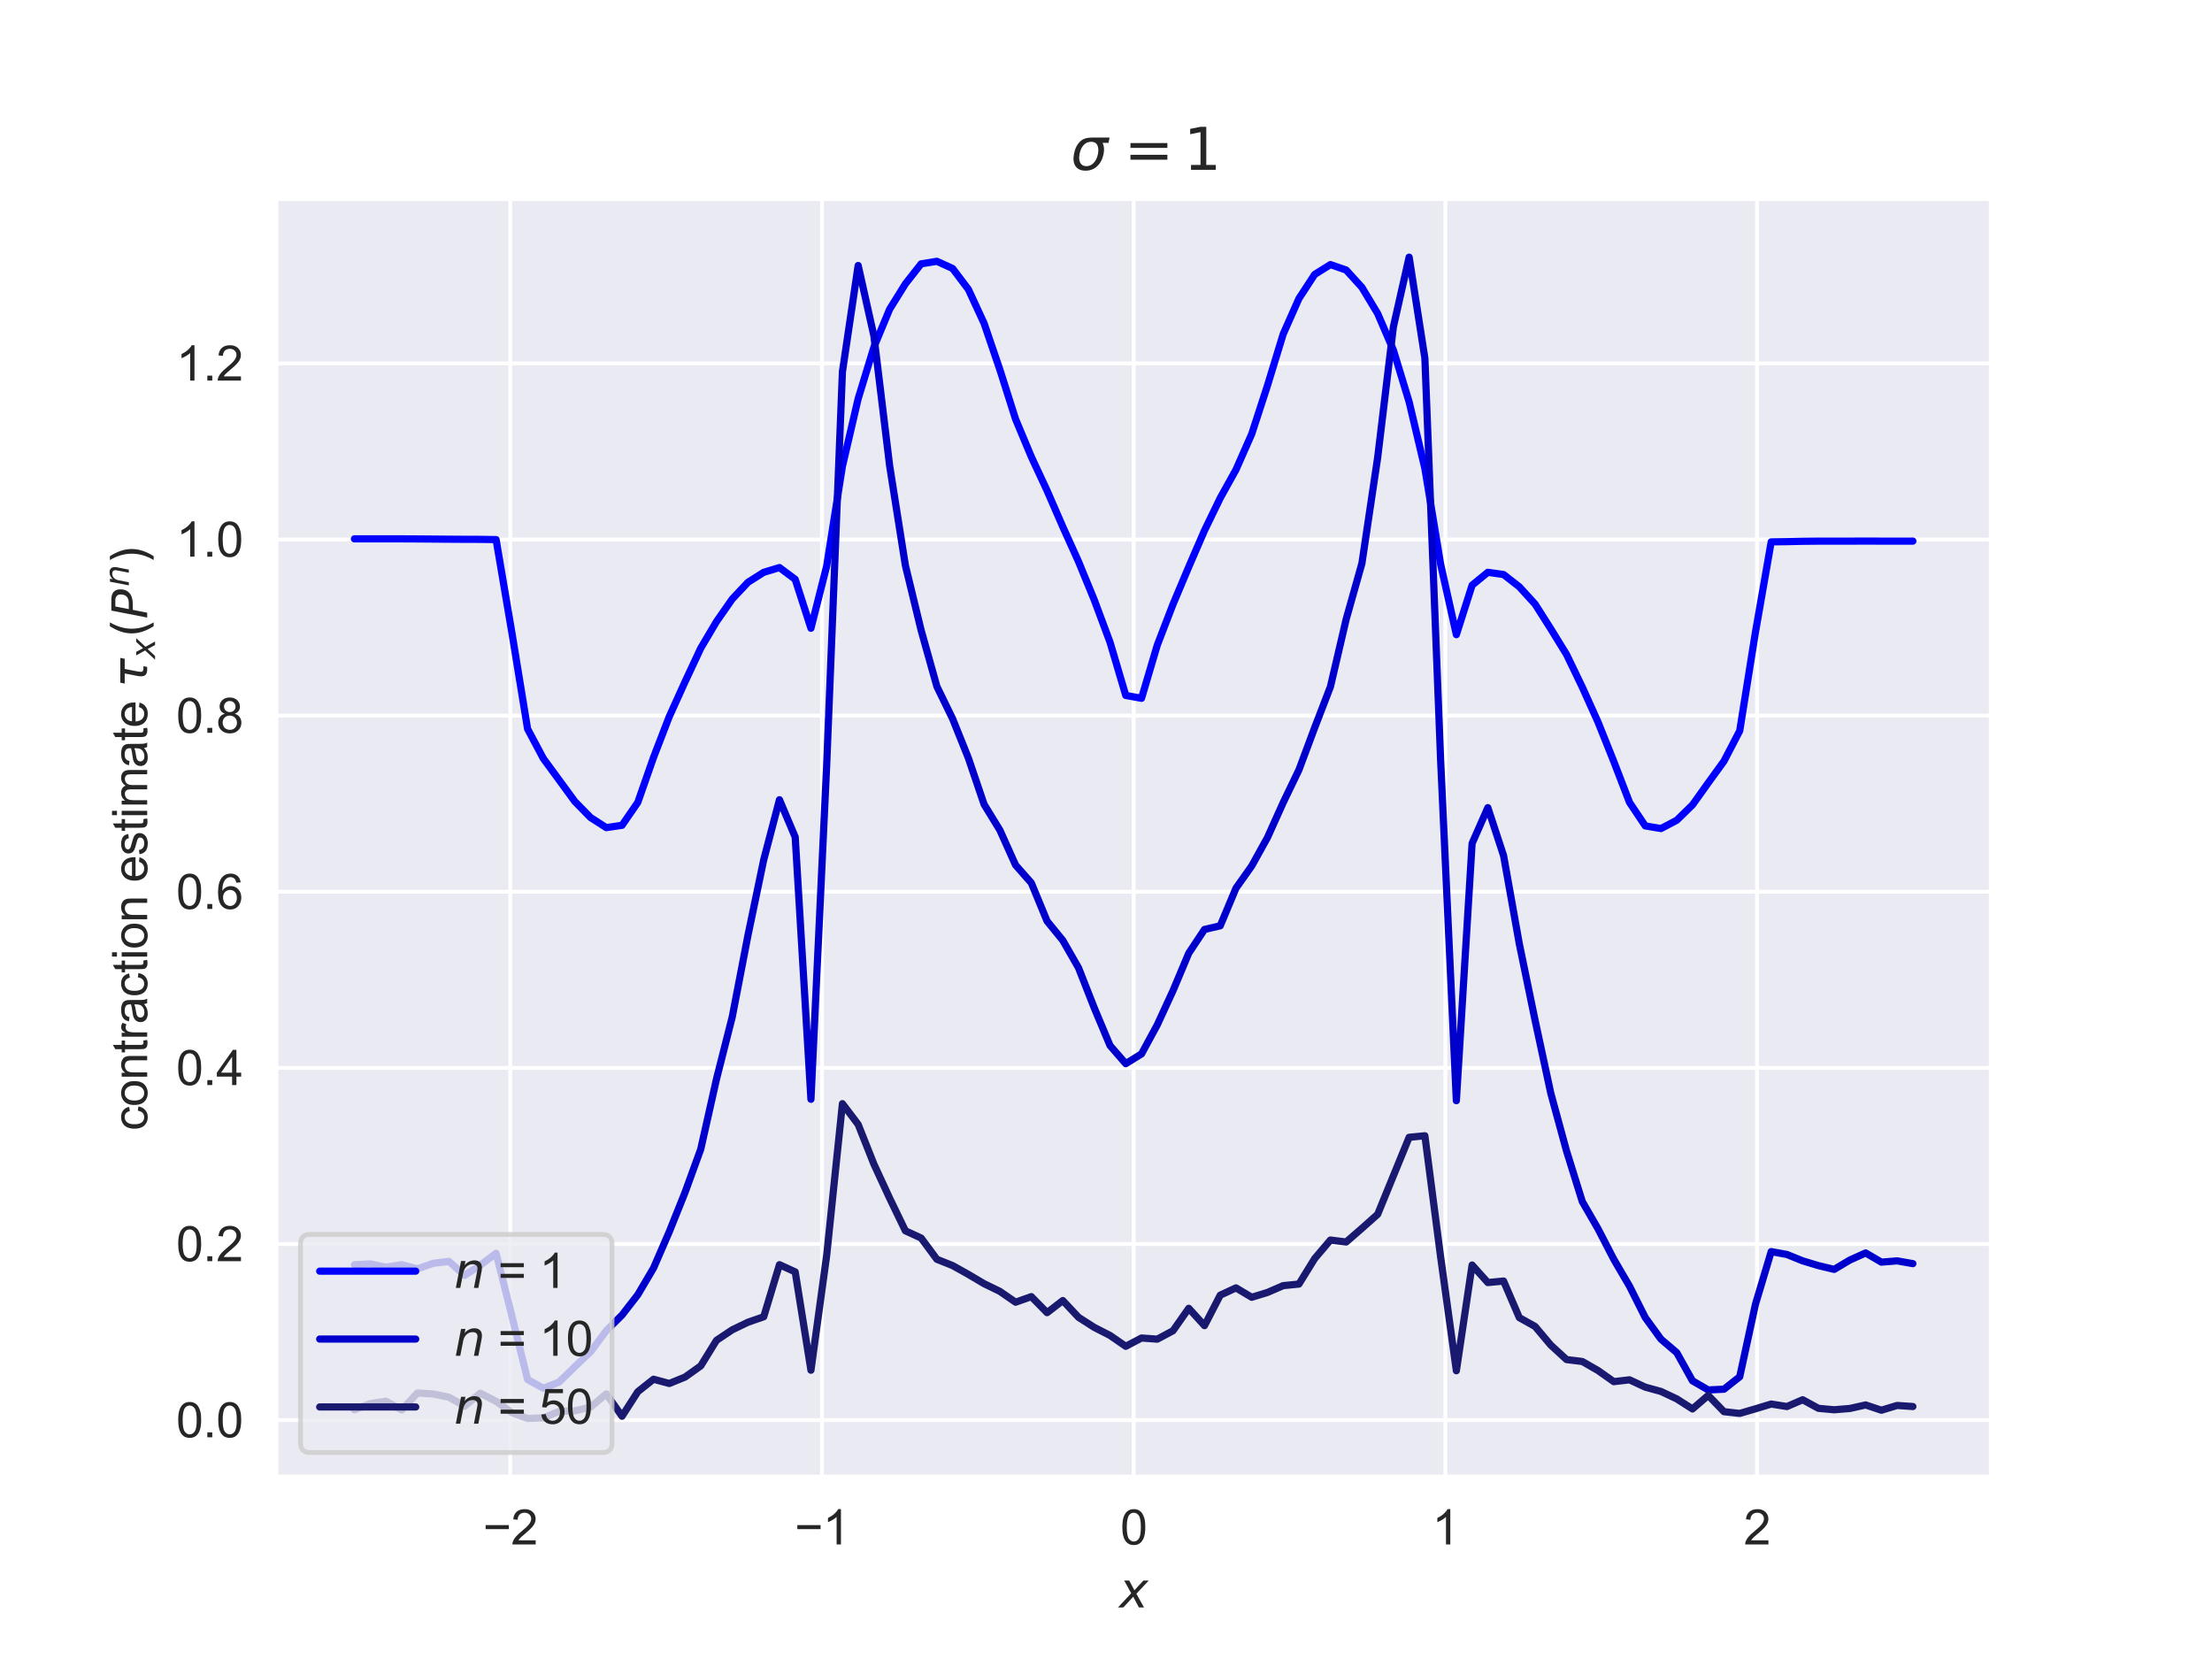 <?xml version="1.0" encoding="UTF-8" standalone="no"?>
<svg
   width="460.8pt"
   height="345.6pt"
   viewBox="0 0 460.8 345.6"
   version="1.1"
   id="svg84"
   sodipodi:docname="rwm-mixture-x-contraction.svg"
   inkscape:version="1.3.2 (091e20e, 2023-11-25)"
   xmlns:inkscape="http://www.inkscape.org/namespaces/inkscape"
   xmlns:sodipodi="http://sodipodi.sourceforge.net/DTD/sodipodi-0.dtd"
   xmlns:xlink="http://www.w3.org/1999/xlink"
   xmlns="http://www.w3.org/2000/svg"
   xmlns:svg="http://www.w3.org/2000/svg"
   xmlns:rdf="http://www.w3.org/1999/02/22-rdf-syntax-ns#"
   xmlns:cc="http://creativecommons.org/ns#"
   xmlns:dc="http://purl.org/dc/elements/1.1/">
  <sodipodi:namedview
     id="namedview84"
     pagecolor="#ffffff"
     bordercolor="#000000"
     borderopacity="0.25"
     inkscape:showpageshadow="2"
     inkscape:pageopacity="0.0"
     inkscape:pagecheckerboard="0"
     inkscape:deskcolor="#d1d1d1"
     inkscape:document-units="pt"
     inkscape:zoom="3.253321"
     inkscape:cx="306.76346"
     inkscape:cy="48.873136"
     inkscape:window-width="1296"
     inkscape:window-height="449"
     inkscape:window-x="222"
     inkscape:window-y="38"
     inkscape:window-maximized="0"
     inkscape:current-layer="g67" />
  <defs
     id="defs1">
    <style
       type="text/css"
       id="style1">*{stroke-linejoin: round; stroke-linecap: butt}</style>
  </defs>
  <g
     id="figure_1">
    <g
       id="patch_1">
      <path
         d="M 0 345.6  L 460.8 345.6  L 460.8 0  L 0 0  z "
         style="fill: #ffffff"
         id="path1" />
    </g>
    <g
       id="axes_1">
      <g
         id="patch_2">
        <path
           d="M 57.6 307.584  L 414.72 307.584  L 414.72 41.472  L 57.6 41.472  z "
           style="fill: #eaeaf2"
           id="path2" />
      </g>
      <g
         id="matplotlib.axis_1">
        <g
           id="xtick_1">
          <g
             id="line2d_1">
            <path
               d="M 106.298 307.584  L 106.298 41.472  "
               clip-path="url(#p0bee89fb0e)"
               style="fill: none; stroke: #ffffff; stroke-width: 0.8; stroke-linecap: round"
               id="path3" />
          </g>
          <g
             id="text_1">
            <!-- −2 -->
            <g
               style="fill: #262626"
               transform="translate(100.597 321.742) scale(0.1 -0.1)"
               id="g4">
              <defs
                 id="defs3">
                <path
                   id="ArialMT-2212"
                   d="M 3381 1997  L 356 1997  L 356 2522  L 3381 2522  L 3381 1997  z "
                   transform="scale(0.016)" />
                <path
                   id="ArialMT-32"
                   d="M 3222 541  L 3222 0  L 194 0  Q 188 203 259 391  Q 375 700 629 1000  Q 884 1300 1366 1694  Q 2113 2306 2375 2664  Q 2638 3022 2638 3341  Q 2638 3675 2398 3904  Q 2159 4134 1775 4134  Q 1369 4134 1125 3890  Q 881 3647 878 3216  L 300 3275  Q 359 3922 746 4261  Q 1134 4600 1788 4600  Q 2447 4600 2831 4234  Q 3216 3869 3216 3328  Q 3216 3053 3103 2787  Q 2991 2522 2730 2228  Q 2469 1934 1863 1422  Q 1356 997 1212 845  Q 1069 694 975 541  L 3222 541  z "
                   transform="scale(0.016)" />
              </defs>
              <use
                 xlink:href="#ArialMT-2212"
                 id="use3" />
              <use
                 xlink:href="#ArialMT-32"
                 transform="translate(58.398 0)"
                 id="use4" />
            </g>
          </g>
        </g>
        <g
           id="xtick_2">
          <g
             id="line2d_2">
            <path
               d="M 171.229 307.584  L 171.229 41.472  "
               clip-path="url(#p0bee89fb0e)"
               style="fill: none; stroke: #ffffff; stroke-width: 0.8; stroke-linecap: round"
               id="path4" />
          </g>
          <g
             id="text_2">
            <!-- −1 -->
            <g
               style="fill: #262626"
               transform="translate(165.528 321.742) scale(0.1 -0.1)"
               id="g6">
              <defs
                 id="defs4">
                <path
                   id="ArialMT-31"
                   d="M 2384 0  L 1822 0  L 1822 3584  Q 1619 3391 1289 3197  Q 959 3003 697 2906  L 697 3450  Q 1169 3672 1522 3987  Q 1875 4303 2022 4600  L 2384 4600  L 2384 0  z "
                   transform="scale(0.016)" />
              </defs>
              <use
                 xlink:href="#ArialMT-2212"
                 id="use5" />
              <use
                 xlink:href="#ArialMT-31"
                 transform="translate(58.398 0)"
                 id="use6" />
            </g>
          </g>
        </g>
        <g
           id="xtick_3">
          <g
             id="line2d_3">
            <path
               d="M 236.16 307.584  L 236.16 41.472  "
               clip-path="url(#p0bee89fb0e)"
               style="fill: none; stroke: #ffffff; stroke-width: 0.8; stroke-linecap: round"
               id="path6" />
          </g>
          <g
             id="text_3">
            <!-- 0 -->
            <g
               style="fill: #262626"
               transform="translate(233.38 321.742) scale(0.1 -0.1)"
               id="g7">
              <defs
                 id="defs6">
                <path
                   id="ArialMT-30"
                   d="M 266 2259  Q 266 3072 433 3567  Q 600 4063 929 4331  Q 1259 4600 1759 4600  Q 2128 4600 2406 4451  Q 2684 4303 2865 4023  Q 3047 3744 3150 3342  Q 3253 2941 3253 2259  Q 3253 1453 3087 958  Q 2922 463 2592 192  Q 2263 -78 1759 -78  Q 1097 -78 719 397  Q 266 969 266 2259  z M 844 2259  Q 844 1131 1108 757  Q 1372 384 1759 384  Q 2147 384 2411 759  Q 2675 1134 2675 2259  Q 2675 3391 2411 3762  Q 2147 4134 1753 4134  Q 1366 4134 1134 3806  Q 844 3388 844 2259  z "
                   transform="scale(0.016)" />
              </defs>
              <use
                 xlink:href="#ArialMT-30"
                 id="use7" />
            </g>
          </g>
        </g>
        <g
           id="xtick_4">
          <g
             id="line2d_4">
            <path
               d="M 301.091 307.584  L 301.091 41.472  "
               clip-path="url(#p0bee89fb0e)"
               style="fill: none; stroke: #ffffff; stroke-width: 0.8; stroke-linecap: round"
               id="path7" />
          </g>
          <g
             id="text_4">
            <!-- 1 -->
            <g
               style="fill: #262626"
               transform="translate(298.31 321.742) scale(0.1 -0.1)"
               id="g8">
              <use
                 xlink:href="#ArialMT-31"
                 id="use8" />
            </g>
          </g>
        </g>
        <g
           id="xtick_5">
          <g
             id="line2d_5">
            <path
               d="M 366.022 307.584  L 366.022 41.472  "
               clip-path="url(#p0bee89fb0e)"
               style="fill: none; stroke: #ffffff; stroke-width: 0.8; stroke-linecap: round"
               id="path8" />
          </g>
          <g
             id="text_5">
            <!-- 2 -->
            <g
               style="fill: #262626"
               transform="translate(363.241 321.742) scale(0.1 -0.1)"
               id="g9">
              <use
                 xlink:href="#ArialMT-32"
                 id="use9" />
            </g>
          </g>
        </g>
        <g
           id="text_6">
          <!-- $x$ -->
          <g
             style="fill: #262626"
             transform="translate(233.16 334.887) scale(0.1 -0.1)"
             id="g10">
            <defs
               id="defs9">
              <path
                 id="DejaVuSans-Oblique-78"
                 d="M 3841 3500  L 2234 1784  L 3219 0  L 2559 0  L 1819 1388  L 531 0  L -166 0  L 1556 1844  L 641 3500  L 1300 3500  L 1972 2234  L 3144 3500  L 3841 3500  z "
                 transform="scale(0.016)" />
            </defs>
            <use
               xlink:href="#DejaVuSans-Oblique-78"
               transform="translate(0 0.312)"
               id="use10" />
          </g>
        </g>
      </g>
      <g
         id="matplotlib.axis_2">
        <g
           id="ytick_1">
          <g
             id="line2d_6">
            <path
               d="M 57.6 295.835  L 414.72 295.835  "
               clip-path="url(#p0bee89fb0e)"
               style="fill: none; stroke: #ffffff; stroke-width: 0.8; stroke-linecap: round"
               id="path10" />
          </g>
          <g
             id="text_7">
            <!-- 0.0 -->
            <g
               style="fill: #262626"
               transform="translate(36.7 299.414) scale(0.1 -0.1)"
               id="g13">
              <defs
                 id="defs10">
                <path
                   id="ArialMT-2e"
                   d="M 581 0  L 581 641  L 1222 641  L 1222 0  L 581 0  z "
                   transform="scale(0.016)" />
              </defs>
              <use
                 xlink:href="#ArialMT-30"
                 id="use11" />
              <use
                 xlink:href="#ArialMT-2e"
                 transform="translate(55.615 0)"
                 id="use12" />
              <use
                 xlink:href="#ArialMT-30"
                 transform="translate(83.398 0)"
                 id="use13" />
            </g>
          </g>
        </g>
        <g
           id="ytick_2">
          <g
             id="line2d_7">
            <path
               d="M 57.6 259.145  L 414.72 259.145  "
               clip-path="url(#p0bee89fb0e)"
               style="fill: none; stroke: #ffffff; stroke-width: 0.8; stroke-linecap: round"
               id="path13" />
          </g>
          <g
             id="text_8">
            <!-- 0.2 -->
            <g
               style="fill: #262626"
               transform="translate(36.7 262.724) scale(0.1 -0.1)"
               id="g16">
              <use
                 xlink:href="#ArialMT-30"
                 id="use14" />
              <use
                 xlink:href="#ArialMT-2e"
                 transform="translate(55.615 0)"
                 id="use15" />
              <use
                 xlink:href="#ArialMT-32"
                 transform="translate(83.398 0)"
                 id="use16" />
            </g>
          </g>
        </g>
        <g
           id="ytick_3">
          <g
             id="line2d_8">
            <path
               d="M 57.6 222.456  L 414.72 222.456  "
               clip-path="url(#p0bee89fb0e)"
               style="fill: none; stroke: #ffffff; stroke-width: 0.8; stroke-linecap: round"
               id="path16" />
          </g>
          <g
             id="text_9">
            <!-- 0.4 -->
            <g
               style="fill: #262626"
               transform="translate(36.7 226.035) scale(0.1 -0.1)"
               id="g19">
              <defs
                 id="defs16">
                <path
                   id="ArialMT-34"
                   d="M 2069 0  L 2069 1097  L 81 1097  L 81 1613  L 2172 4581  L 2631 4581  L 2631 1613  L 3250 1613  L 3250 1097  L 2631 1097  L 2631 0  L 2069 0  z M 2069 1613  L 2069 3678  L 634 1613  L 2069 1613  z "
                   transform="scale(0.016)" />
              </defs>
              <use
                 xlink:href="#ArialMT-30"
                 id="use17" />
              <use
                 xlink:href="#ArialMT-2e"
                 transform="translate(55.615 0)"
                 id="use18" />
              <use
                 xlink:href="#ArialMT-34"
                 transform="translate(83.398 0)"
                 id="use19" />
            </g>
          </g>
        </g>
        <g
           id="ytick_4">
          <g
             id="line2d_9">
            <path
               d="M 57.6 185.767  L 414.72 185.767  "
               clip-path="url(#p0bee89fb0e)"
               style="fill: none; stroke: #ffffff; stroke-width: 0.8; stroke-linecap: round"
               id="path19" />
          </g>
          <g
             id="text_10">
            <!-- 0.6 -->
            <g
               style="fill: #262626"
               transform="translate(36.7 189.346) scale(0.1 -0.1)"
               id="g22">
              <defs
                 id="defs19">
                <path
                   id="ArialMT-36"
                   d="M 3184 3459  L 2625 3416  Q 2550 3747 2413 3897  Q 2184 4138 1850 4138  Q 1581 4138 1378 3988  Q 1113 3794 959 3422  Q 806 3050 800 2363  Q 1003 2672 1297 2822  Q 1591 2972 1913 2972  Q 2475 2972 2870 2558  Q 3266 2144 3266 1488  Q 3266 1056 3080 686  Q 2894 316 2569 119  Q 2244 -78 1831 -78  Q 1128 -78 684 439  Q 241 956 241 2144  Q 241 3472 731 4075  Q 1159 4600 1884 4600  Q 2425 4600 2770 4297  Q 3116 3994 3184 3459  z M 888 1484  Q 888 1194 1011 928  Q 1134 663 1356 523  Q 1578 384 1822 384  Q 2178 384 2434 671  Q 2691 959 2691 1453  Q 2691 1928 2437 2201  Q 2184 2475 1800 2475  Q 1419 2475 1153 2201  Q 888 1928 888 1484  z "
                   transform="scale(0.016)" />
              </defs>
              <use
                 xlink:href="#ArialMT-30"
                 id="use20" />
              <use
                 xlink:href="#ArialMT-2e"
                 transform="translate(55.615 0)"
                 id="use21" />
              <use
                 xlink:href="#ArialMT-36"
                 transform="translate(83.398 0)"
                 id="use22" />
            </g>
          </g>
        </g>
        <g
           id="ytick_5">
          <g
             id="line2d_10">
            <path
               d="M 57.6 149.077  L 414.72 149.077  "
               clip-path="url(#p0bee89fb0e)"
               style="fill: none; stroke: #ffffff; stroke-width: 0.8; stroke-linecap: round"
               id="path22" />
          </g>
          <g
             id="text_11">
            <!-- 0.8 -->
            <g
               style="fill: #262626"
               transform="translate(36.7 152.656) scale(0.1 -0.1)"
               id="g25">
              <defs
                 id="defs22">
                <path
                   id="ArialMT-38"
                   d="M 1131 2484  Q 781 2613 612 2850  Q 444 3088 444 3419  Q 444 3919 803 4259  Q 1163 4600 1759 4600  Q 2359 4600 2725 4251  Q 3091 3903 3091 3403  Q 3091 3084 2923 2848  Q 2756 2613 2416 2484  Q 2838 2347 3058 2040  Q 3278 1734 3278 1309  Q 3278 722 2862 322  Q 2447 -78 1769 -78  Q 1091 -78 675 323  Q 259 725 259 1325  Q 259 1772 486 2073  Q 713 2375 1131 2484  z M 1019 3438  Q 1019 3113 1228 2906  Q 1438 2700 1772 2700  Q 2097 2700 2305 2904  Q 2513 3109 2513 3406  Q 2513 3716 2298 3927  Q 2084 4138 1766 4138  Q 1444 4138 1231 3931  Q 1019 3725 1019 3438  z M 838 1322  Q 838 1081 952 856  Q 1066 631 1291 507  Q 1516 384 1775 384  Q 2178 384 2440 643  Q 2703 903 2703 1303  Q 2703 1709 2433 1975  Q 2163 2241 1756 2241  Q 1359 2241 1098 1978  Q 838 1716 838 1322  z "
                   transform="scale(0.016)" />
              </defs>
              <use
                 xlink:href="#ArialMT-30"
                 id="use23" />
              <use
                 xlink:href="#ArialMT-2e"
                 transform="translate(55.615 0)"
                 id="use24" />
              <use
                 xlink:href="#ArialMT-38"
                 transform="translate(83.398 0)"
                 id="use25" />
            </g>
          </g>
        </g>
        <g
           id="ytick_6">
          <g
             id="line2d_11">
            <path
               d="M 57.6 112.388  L 414.72 112.388  "
               clip-path="url(#p0bee89fb0e)"
               style="fill: none; stroke: #ffffff; stroke-width: 0.8; stroke-linecap: round"
               id="path25" />
          </g>
          <g
             id="text_12">
            <!-- 1.0 -->
            <g
               style="fill: #262626"
               transform="translate(36.7 115.967) scale(0.1 -0.1)"
               id="g28">
              <use
                 xlink:href="#ArialMT-31"
                 id="use26" />
              <use
                 xlink:href="#ArialMT-2e"
                 transform="translate(55.615 0)"
                 id="use27" />
              <use
                 xlink:href="#ArialMT-30"
                 transform="translate(83.398 0)"
                 id="use28" />
            </g>
          </g>
        </g>
        <g
           id="ytick_7">
          <g
             id="line2d_12">
            <path
               d="M 57.6 75.699  L 414.72 75.699  "
               clip-path="url(#p0bee89fb0e)"
               style="fill: none; stroke: #ffffff; stroke-width: 0.8; stroke-linecap: round"
               id="path28" />
          </g>
          <g
             id="text_13">
            <!-- 1.2 -->
            <g
               style="fill: #262626"
               transform="translate(36.7 79.277) scale(0.1 -0.1)"
               id="g31">
              <use
                 xlink:href="#ArialMT-31"
                 id="use29" />
              <use
                 xlink:href="#ArialMT-2e"
                 transform="translate(55.615 0)"
                 id="use30" />
              <use
                 xlink:href="#ArialMT-32"
                 transform="translate(83.398 0)"
                 id="use31" />
            </g>
          </g>
        </g>
        <g
           id="text_14">
          <!-- contraction estimate $\tau_x(P^n)$ -->
          <g
             style="fill: #262626"
             transform="translate(30.712 235.528) rotate(-90) scale(0.1 -0.1)"
             id="g58">
            <defs
               id="defs31">
              <path
                 id="ArialMT-63"
                 d="M 2588 1216  L 3141 1144  Q 3050 572 2676 248  Q 2303 -75 1759 -75  Q 1078 -75 664 370  Q 250 816 250 1647  Q 250 2184 428 2587  Q 606 2991 970 3192  Q 1334 3394 1763 3394  Q 2303 3394 2647 3120  Q 2991 2847 3088 2344  L 2541 2259  Q 2463 2594 2264 2762  Q 2066 2931 1784 2931  Q 1359 2931 1093 2626  Q 828 2322 828 1663  Q 828 994 1084 691  Q 1341 388 1753 388  Q 2084 388 2306 591  Q 2528 794 2588 1216  z "
                 transform="scale(0.016)" />
              <path
                 id="ArialMT-6f"
                 d="M 213 1659  Q 213 2581 725 3025  Q 1153 3394 1769 3394  Q 2453 3394 2887 2945  Q 3322 2497 3322 1706  Q 3322 1066 3130 698  Q 2938 331 2570 128  Q 2203 -75 1769 -75  Q 1072 -75 642 372  Q 213 819 213 1659  z M 791 1659  Q 791 1022 1069 705  Q 1347 388 1769 388  Q 2188 388 2466 706  Q 2744 1025 2744 1678  Q 2744 2294 2464 2611  Q 2184 2928 1769 2928  Q 1347 2928 1069 2612  Q 791 2297 791 1659  z "
                 transform="scale(0.016)" />
              <path
                 id="ArialMT-6e"
                 d="M 422 0  L 422 3319  L 928 3319  L 928 2847  Q 1294 3394 1984 3394  Q 2284 3394 2536 3286  Q 2788 3178 2913 3003  Q 3038 2828 3088 2588  Q 3119 2431 3119 2041  L 3119 0  L 2556 0  L 2556 2019  Q 2556 2363 2490 2533  Q 2425 2703 2258 2804  Q 2091 2906 1866 2906  Q 1506 2906 1245 2678  Q 984 2450 984 1813  L 984 0  L 422 0  z "
                 transform="scale(0.016)" />
              <path
                 id="ArialMT-74"
                 d="M 1650 503  L 1731 6  Q 1494 -44 1306 -44  Q 1000 -44 831 53  Q 663 150 594 308  Q 525 466 525 972  L 525 2881  L 113 2881  L 113 3319  L 525 3319  L 525 4141  L 1084 4478  L 1084 3319  L 1650 3319  L 1650 2881  L 1084 2881  L 1084 941  Q 1084 700 1114 631  Q 1144 563 1211 522  Q 1278 481 1403 481  Q 1497 481 1650 503  z "
                 transform="scale(0.016)" />
              <path
                 id="ArialMT-72"
                 d="M 416 0  L 416 3319  L 922 3319  L 922 2816  Q 1116 3169 1280 3281  Q 1444 3394 1641 3394  Q 1925 3394 2219 3213  L 2025 2691  Q 1819 2813 1613 2813  Q 1428 2813 1281 2702  Q 1134 2591 1072 2394  Q 978 2094 978 1738  L 978 0  L 416 0  z "
                 transform="scale(0.016)" />
              <path
                 id="ArialMT-61"
                 d="M 2588 409  Q 2275 144 1986 34  Q 1697 -75 1366 -75  Q 819 -75 525 192  Q 231 459 231 875  Q 231 1119 342 1320  Q 453 1522 633 1644  Q 813 1766 1038 1828  Q 1203 1872 1538 1913  Q 2219 1994 2541 2106  Q 2544 2222 2544 2253  Q 2544 2597 2384 2738  Q 2169 2928 1744 2928  Q 1347 2928 1158 2789  Q 969 2650 878 2297  L 328 2372  Q 403 2725 575 2942  Q 747 3159 1072 3276  Q 1397 3394 1825 3394  Q 2250 3394 2515 3294  Q 2781 3194 2906 3042  Q 3031 2891 3081 2659  Q 3109 2516 3109 2141  L 3109 1391  Q 3109 606 3145 398  Q 3181 191 3288 0  L 2700 0  Q 2613 175 2588 409  z M 2541 1666  Q 2234 1541 1622 1453  Q 1275 1403 1131 1340  Q 988 1278 909 1158  Q 831 1038 831 891  Q 831 666 1001 516  Q 1172 366 1500 366  Q 1825 366 2078 508  Q 2331 650 2450 897  Q 2541 1088 2541 1459  L 2541 1666  z "
                 transform="scale(0.016)" />
              <path
                 id="ArialMT-69"
                 d="M 425 3934  L 425 4581  L 988 4581  L 988 3934  L 425 3934  z M 425 0  L 425 3319  L 988 3319  L 988 0  L 425 0  z "
                 transform="scale(0.016)" />
              <path
                 id="ArialMT-20"
                 transform="scale(0.016)" />
              <path
                 id="ArialMT-65"
                 d="M 2694 1069  L 3275 997  Q 3138 488 2766 206  Q 2394 -75 1816 -75  Q 1088 -75 661 373  Q 234 822 234 1631  Q 234 2469 665 2931  Q 1097 3394 1784 3394  Q 2450 3394 2872 2941  Q 3294 2488 3294 1666  Q 3294 1616 3291 1516  L 816 1516  Q 847 969 1125 678  Q 1403 388 1819 388  Q 2128 388 2347 550  Q 2566 713 2694 1069  z M 847 1978  L 2700 1978  Q 2663 2397 2488 2606  Q 2219 2931 1791 2931  Q 1403 2931 1139 2672  Q 875 2413 847 1978  z "
                 transform="scale(0.016)" />
              <path
                 id="ArialMT-73"
                 d="M 197 991  L 753 1078  Q 800 744 1014 566  Q 1228 388 1613 388  Q 2000 388 2187 545  Q 2375 703 2375 916  Q 2375 1106 2209 1216  Q 2094 1291 1634 1406  Q 1016 1563 777 1677  Q 538 1791 414 1992  Q 291 2194 291 2438  Q 291 2659 392 2848  Q 494 3038 669 3163  Q 800 3259 1026 3326  Q 1253 3394 1513 3394  Q 1903 3394 2198 3281  Q 2494 3169 2634 2976  Q 2775 2784 2828 2463  L 2278 2388  Q 2241 2644 2061 2787  Q 1881 2931 1553 2931  Q 1166 2931 1000 2803  Q 834 2675 834 2503  Q 834 2394 903 2306  Q 972 2216 1119 2156  Q 1203 2125 1616 2013  Q 2213 1853 2448 1751  Q 2684 1650 2818 1456  Q 2953 1263 2953 975  Q 2953 694 2789 445  Q 2625 197 2315 61  Q 2006 -75 1616 -75  Q 969 -75 630 194  Q 291 463 197 991  z "
                 transform="scale(0.016)" />
              <path
                 id="ArialMT-6d"
                 d="M 422 0  L 422 3319  L 925 3319  L 925 2853  Q 1081 3097 1340 3245  Q 1600 3394 1931 3394  Q 2300 3394 2536 3241  Q 2772 3088 2869 2813  Q 3263 3394 3894 3394  Q 4388 3394 4653 3120  Q 4919 2847 4919 2278  L 4919 0  L 4359 0  L 4359 2091  Q 4359 2428 4304 2576  Q 4250 2725 4106 2815  Q 3963 2906 3769 2906  Q 3419 2906 3187 2673  Q 2956 2441 2956 1928  L 2956 0  L 2394 0  L 2394 2156  Q 2394 2531 2256 2718  Q 2119 2906 1806 2906  Q 1569 2906 1367 2781  Q 1166 2656 1075 2415  Q 984 2175 984 1722  L 984 0  L 422 0  z "
                 transform="scale(0.016)" />
              <path
                 id="DejaVuSans-Oblique-3c4"
                 d="M 2103 638  Q 2188 488 2525 488  L 2800 488  L 2706 0  L 2363 0  Q 1800 0 1600 300  Q 1403 606 1534 1269  L 1856 2925  L 541 2925  L 653 3500  L 3881 3500  L 3769 2925  L 2444 2925  L 2113 1234  Q 2025 781 2103 638  z "
                 transform="scale(0.016)" />
              <path
                 id="DejaVuSans-28"
                 d="M 1984 4856  Q 1566 4138 1362 3434  Q 1159 2731 1159 2009  Q 1159 1288 1364 580  Q 1569 -128 1984 -844  L 1484 -844  Q 1016 -109 783 600  Q 550 1309 550 2009  Q 550 2706 781 3412  Q 1013 4119 1484 4856  L 1984 4856  z "
                 transform="scale(0.016)" />
              <path
                 id="DejaVuSans-Oblique-50"
                 d="M 1081 4666  L 2541 4666  Q 3178 4666 3512 4369  Q 3847 4072 3847 3500  Q 3847 2731 3353 2303  Q 2859 1875 1966 1875  L 1172 1875  L 806 0  L 172 0  L 1081 4666  z M 1613 4147  L 1275 2394  L 2069 2394  Q 2606 2394 2893 2669  Q 3181 2944 3181 3456  Q 3181 3784 2986 3965  Q 2791 4147 2438 4147  L 1613 4147  z "
                 transform="scale(0.016)" />
              <path
                 id="DejaVuSans-Oblique-6e"
                 d="M 3566 2113  L 3156 0  L 2578 0  L 2988 2091  Q 3016 2238 3031 2350  Q 3047 2463 3047 2528  Q 3047 2791 2881 2937  Q 2716 3084 2419 3084  Q 1956 3084 1622 2776  Q 1288 2469 1184 1941  L 800 0  L 225 0  L 903 3500  L 1478 3500  L 1363 2950  Q 1603 3253 1940 3418  Q 2278 3584 2650 3584  Q 3113 3584 3367 3334  Q 3622 3084 3622 2631  Q 3622 2519 3608 2391  Q 3594 2263 3566 2113  z "
                 transform="scale(0.016)" />
              <path
                 id="DejaVuSans-29"
                 d="M 513 4856  L 1013 4856  Q 1481 4119 1714 3412  Q 1947 2706 1947 2009  Q 1947 1309 1714 600  Q 1481 -109 1013 -844  L 513 -844  Q 928 -128 1133 580  Q 1338 1288 1338 2009  Q 1338 2731 1133 3434  Q 928 4138 513 4856  z "
                 transform="scale(0.016)" />
            </defs>
            <use
               xlink:href="#ArialMT-63"
               transform="translate(0 0.519)"
               id="use32" />
            <use
               xlink:href="#ArialMT-6f"
               transform="translate(50 0.519)"
               id="use33" />
            <use
               xlink:href="#ArialMT-6e"
               transform="translate(105.615 0.519)"
               id="use34" />
            <use
               xlink:href="#ArialMT-74"
               transform="translate(161.23 0.519)"
               id="use35" />
            <use
               xlink:href="#ArialMT-72"
               transform="translate(189.014 0.519)"
               id="use36" />
            <use
               xlink:href="#ArialMT-61"
               transform="translate(222.314 0.519)"
               id="use37" />
            <use
               xlink:href="#ArialMT-63"
               transform="translate(277.93 0.519)"
               id="use38" />
            <use
               xlink:href="#ArialMT-74"
               transform="translate(327.93 0.519)"
               id="use39" />
            <use
               xlink:href="#ArialMT-69"
               transform="translate(355.713 0.519)"
               id="use40" />
            <use
               xlink:href="#ArialMT-6f"
               transform="translate(377.93 0.519)"
               id="use41" />
            <use
               xlink:href="#ArialMT-6e"
               transform="translate(433.545 0.519)"
               id="use42" />
            <use
               xlink:href="#ArialMT-20"
               transform="translate(489.16 0.519)"
               id="use43" />
            <use
               xlink:href="#ArialMT-65"
               transform="translate(516.943 0.519)"
               id="use44" />
            <use
               xlink:href="#ArialMT-73"
               transform="translate(572.559 0.519)"
               id="use45" />
            <use
               xlink:href="#ArialMT-74"
               transform="translate(622.559 0.519)"
               id="use46" />
            <use
               xlink:href="#ArialMT-69"
               transform="translate(650.342 0.519)"
               id="use47" />
            <use
               xlink:href="#ArialMT-6d"
               transform="translate(672.559 0.519)"
               id="use48" />
            <use
               xlink:href="#ArialMT-61"
               transform="translate(755.859 0.519)"
               id="use49" />
            <use
               xlink:href="#ArialMT-74"
               transform="translate(811.475 0.519)"
               id="use50" />
            <use
               xlink:href="#ArialMT-65"
               transform="translate(839.258 0.519)"
               id="use51" />
            <use
               xlink:href="#ArialMT-20"
               transform="translate(894.873 0.519)"
               id="use52" />
            <use
               xlink:href="#DejaVuSans-Oblique-3c4"
               transform="translate(922.656 0.519)"
               id="use53" />
            <use
               xlink:href="#DejaVuSans-Oblique-78"
               transform="translate(982.861 -15.887) scale(0.7)"
               id="use54" />
            <use
               xlink:href="#DejaVuSans-28"
               transform="translate(1027.021 0.519)"
               id="use55" />
            <use
               xlink:href="#DejaVuSans-Oblique-50"
               transform="translate(1066.035 0.519)"
               id="use56" />
            <use
               xlink:href="#DejaVuSans-Oblique-6e"
               transform="translate(1133.355 38.8) scale(0.7)"
               id="use57" />
            <use
               xlink:href="#DejaVuSans-29"
               transform="translate(1180.454 0.519)"
               id="use58" />
          </g>
        </g>
      </g>
      <g
         id="line2d_13">
        <path
           d="M 73.833 112.252  L 77.112 112.252  L 80.391 112.253  L 83.671 112.253  L 86.95 112.271  L 90.229 112.296  L 93.509 112.327  L 96.788 112.348  L 100.067 112.357  L 103.347 112.406  L 106.626 131.749  L 109.905 151.845  L 113.185 158.005  L 116.464 162.473  L 119.743 166.957  L 123.023 170.303  L 126.302 172.41  L 129.581 171.926  L 132.861 167.158  L 136.14 157.789  L 139.419 149.284  L 142.699 142.042  L 145.978 135.031  L 149.258 129.489  L 152.537 124.787  L 155.816 121.302  L 159.096 119.223  L 162.375 118.234  L 165.654 120.683  L 168.934 130.877  L 172.213 117.909  L 175.492 97.128  L 178.772 83.057  L 182.051 72.314  L 185.33 64.407  L 188.61 59.135  L 191.889 54.964  L 195.168 54.433  L 198.448 55.932  L 201.727 60.271  L 205.006 67.365  L 208.286 76.993  L 211.565 87.319  L 214.844 95.159  L 218.124 102.208  L 221.403 109.748  L 224.682 117.004  L 227.962 124.992  L 231.241 133.799  L 234.52 144.875  L 237.8 145.47  L 241.079 134.398  L 244.358 125.885  L 247.638 118.091  L 250.917 110.516  L 254.196 103.751  L 257.476 97.842  L 260.755 90.41  L 264.034 80.324  L 267.314 69.587  L 270.593 62.19  L 273.872 57.169  L 277.152 55.12  L 280.431 56.253  L 283.71 59.864  L 286.99 65.312  L 290.269 72.945  L 293.548 83.722  L 296.828 97.589  L 300.107 117.525  L 303.386 132.209  L 306.666 121.911  L 309.945 119.22  L 313.224 119.687  L 316.504 122.245  L 319.783 125.842  L 323.062 131.006  L 326.342 136.344  L 329.621 143.15  L 332.9 150.431  L 336.18 158.629  L 339.459 167.156  L 342.739 172.049  L 346.018 172.602  L 349.297 170.876  L 352.577 167.674  L 355.856 163.082  L 359.135 158.561  L 362.415 152.244  L 365.694 131.683  L 368.973 112.879  L 372.253 112.835  L 375.532 112.762  L 378.811 112.73  L 382.091 112.728  L 385.37 112.727  L 388.649 112.719  L 391.929 112.726  L 395.208 112.731  L 398.487 112.724  "
           clip-path="url(#p0bee89fb0e)"
           style="fill: none; stroke: #0000ff; stroke-width: 1.5; stroke-linecap: round"
           id="path58" />
      </g>
      <g
         id="line2d_14">
        <path
           d="M 73.833 263.473  L 77.112 263.286  L 80.391 263.979  L 83.671 263.448  L 86.95 264.327  L 90.229 263.179  L 93.509 262.764  L 96.788 265.69  L 100.067 263.554  L 103.347 261.089  L 106.626 274.116  L 109.905 287.375  L 113.185 289.201  L 116.464 287.912  L 119.743 284.707  L 123.023 281.62  L 126.302 277.199  L 129.581 273.949  L 132.861 269.723  L 136.14 264.165  L 139.419 256.603  L 142.699 248.42  L 145.978 239.391  L 149.258 224.783  L 152.537 211.853  L 155.816 194.833  L 159.096 179.11  L 162.375 166.599  L 165.654 174.368  L 168.934 229.003  L 172.213 159.396  L 175.492 77.448  L 178.772 55.307  L 182.051 69.977  L 185.33 97.037  L 188.61 117.796  L 191.889 131.302  L 195.168 143  L 198.448 149.738  L 201.727 157.911  L 205.006 167.571  L 208.286 172.921  L 211.565 180.21  L 214.844 183.928  L 218.124 191.883  L 221.403 195.904  L 224.682 201.627  L 227.962 209.985  L 231.241 217.812  L 234.52 221.58  L 237.8 219.546  L 241.079 213.497  L 244.358 206.373  L 247.638 198.57  L 250.917 193.621  L 254.196 192.863  L 257.476 185.022  L 260.755 180.392  L 264.034 174.48  L 267.314 167.188  L 270.593 160.373  L 273.872 151.584  L 277.152 143.059  L 280.431 129.001  L 283.71 117.36  L 286.99 95.34  L 290.269 68.078  L 293.548 53.568  L 296.828 74.628  L 300.107 158.291  L 303.386 229.297  L 306.666 175.7  L 309.945 168.249  L 313.224 178.251  L 316.504 196.642  L 319.783 212.538  L 323.062 227.757  L 326.342 239.787  L 329.621 250.311  L 332.9 255.99  L 336.18 262.332  L 339.459 267.938  L 342.739 274.471  L 346.018 278.983  L 349.297 281.777  L 352.577 287.65  L 355.856 289.551  L 359.135 289.396  L 362.415 286.812  L 365.694 271.697  L 368.973 260.735  L 372.253 261.334  L 375.532 262.66  L 378.811 263.651  L 382.091 264.435  L 385.37 262.484  L 388.649 261.011  L 391.929 262.926  L 395.208 262.664  L 398.487 263.24  "
           clip-path="url(#p0bee89fb0e)"
           style="fill: none; stroke: #0000cd; stroke-width: 1.5; stroke-linecap: round"
           id="path59" />
      </g>
      <g
         id="line2d_15">
        <path
           d="M 73.833 293.677  L 77.112 292.405  L 80.391 291.901  L 83.671 293.713  L 86.95 290.192  L 90.229 290.387  L 93.509 291.057  L 96.788 292.925  L 100.067 290.233  L 103.347 291.923  L 106.626 294.28  L 109.905 295.488  L 113.185 295.363  L 116.464 294.026  L 119.743 293.907  L 123.023 293.121  L 126.302 290.372  L 129.581 295.032  L 132.861 289.92  L 136.14 287.318  L 139.419 288.206  L 142.699 286.877  L 145.978 284.541  L 149.258 279.22  L 152.537 277.027  L 155.816 275.446  L 159.096 274.306  L 162.375 263.457  L 165.654 264.957  L 168.934 285.444  L 172.213 261.498  L 175.492 229.914  L 178.772 234.242  L 182.051 242.515  L 185.33 249.61  L 188.61 256.399  L 191.889 257.903  L 195.168 262.332  L 198.448 263.644  L 201.727 265.477  L 205.006 267.418  L 208.286 269.013  L 211.565 271.275  L 214.844 270.112  L 218.124 273.452  L 221.403 270.928  L 224.682 274.427  L 227.962 276.523  L 231.241 278.201  L 234.52 280.461  L 237.8 278.731  L 241.079 278.971  L 244.358 277.218  L 247.638 272.541  L 250.917 276.153  L 254.196 269.809  L 257.476 268.29  L 260.755 270.248  L 264.034 269.243  L 267.314 267.821  L 270.593 267.493  L 273.872 262.185  L 277.152 258.322  L 280.431 258.734  L 283.71 255.884  L 286.99 252.964  L 290.269 244.937  L 293.548 236.921  L 296.828 236.601  L 300.107 261.834  L 303.386 285.554  L 306.666 263.53  L 309.945 267.182  L 313.224 266.866  L 316.504 274.492  L 319.783 276.323  L 323.062 280.214  L 326.342 283.224  L 329.621 283.624  L 332.9 285.506  L 336.18 287.822  L 339.459 287.443  L 342.739 288.967  L 346.018 289.867  L 349.297 291.412  L 352.577 293.51  L 355.856 290.69  L 359.135 294.078  L 362.415 294.443  L 365.694 293.481  L 368.973 292.486  L 372.253 293.008  L 375.532 291.591  L 378.811 293.382  L 382.091 293.681  L 385.37 293.409  L 388.649 292.676  L 391.929 293.775  L 395.208 292.78  L 398.487 293.006  "
           clip-path="url(#p0bee89fb0e)"
           style="fill: none; stroke: #191970; stroke-width: 1.5; stroke-linecap: round"
           id="path60" />
      </g>
      <g
         id="patch_3">
        <path
           d="M 57.6 307.584  L 57.6 41.472  "
           style="fill: none; stroke: #ffffff; stroke-width: 0.8; stroke-linejoin: miter; stroke-linecap: square"
           id="path61" />
      </g>
      <g
         id="patch_4">
        <path
           d="M 414.72 307.584  L 414.72 41.472  "
           style="fill: none; stroke: #ffffff; stroke-width: 0.8; stroke-linejoin: miter; stroke-linecap: square"
           id="path62" />
      </g>
      <g
         id="patch_5">
        <path
           d="M 57.6 307.584  L 414.72 307.584  "
           style="fill: none; stroke: #ffffff; stroke-width: 0.8; stroke-linejoin: miter; stroke-linecap: square"
           id="path63" />
      </g>
      <g
         id="patch_6">
        <path
           d="M 57.6 41.472  L 414.72 41.472  "
           style="fill: none; stroke: #ffffff; stroke-width: 0.8; stroke-linejoin: miter; stroke-linecap: square"
           id="path64" />
      </g>
      <g
         id="text_15">
        <!-- $\sigma^2=1$ -->
        <g
           style="fill: #262626"
           transform="translate(218.04 35.472) scale(0.12 -0.12)"
           id="g67">
          <defs
             id="defs64">
            <path
               id="DejaVuSans-Oblique-3c3"
               d="M 2219 3044  Q 1744 3044 1422 2700  Q 1081 2341 969 1747  Q 844 1119 1044 756  Q 1241 397 1706 397  Q 2166 397 2503 759  Q 2844 1122 2966 1747  Q 3075 2319 2881 2700  Q 2700 3044 2219 3044  z M 2309 3503  L 4219 3500  L 4106 2925  L 3463 2925  Q 3706 2438 3575 1747  Q 3406 888 2884 400  Q 2359 -91 1609 -91  Q 856 -91 525 400  Q 194 888 363 1747  Q 528 2609 1050 3097  Q 1484 3503 2309 3503  z "
               transform="scale(0.016)" />
            <path
               id="DejaVuSans-32"
               d="M 1228 531  L 3431 531  L 3431 0  L 469 0  L 469 531  Q 828 903 1448 1529  Q 2069 2156 2228 2338  Q 2531 2678 2651 2914  Q 2772 3150 2772 3378  Q 2772 3750 2511 3984  Q 2250 4219 1831 4219  Q 1534 4219 1204 4116  Q 875 4013 500 3803  L 500 4441  Q 881 4594 1212 4672  Q 1544 4750 1819 4750  Q 2544 4750 2975 4387  Q 3406 4025 3406 3419  Q 3406 3131 3298 2873  Q 3191 2616 2906 2266  Q 2828 2175 2409 1742  Q 1991 1309 1228 531  z "
               transform="scale(0.016)" />
            <path
               id="DejaVuSans-3d"
               d="M 678 2906  L 4684 2906  L 4684 2381  L 678 2381  L 678 2906  z M 678 1631  L 4684 1631  L 4684 1100  L 678 1100  L 678 1631  z "
               transform="scale(0.016)" />
            <path
               id="DejaVuSans-31"
               d="M 794 531  L 1825 531  L 1825 4091  L 703 3866  L 703 4441  L 1819 4666  L 2450 4666  L 2450 531  L 3481 531  L 3481 0  L 794 0  L 794 531  z "
               transform="scale(0.016)" />
          </defs>
          <use
             xlink:href="#DejaVuSans-Oblique-3c3"
             transform="translate(41.671,0.766)"
             id="use64" />
          <use
             xlink:href="#DejaVuSans-3d"
             transform="translate(134.605 0.766)"
             id="use66" />
          <use
             xlink:href="#DejaVuSans-31"
             transform="translate(237.876 0.766)"
             id="use67" />
        </g>
      </g>
      <g
         id="legend_1">
        <g
           id="patch_7">
          <path
             d="M 64.6 302.584  L 125.5 302.584  Q 127.5 302.584 127.5 300.584  L 127.5 259.148  Q 127.5 257.148 125.5 257.148  L 64.6 257.148  Q 62.6 257.148 62.6 259.148  L 62.6 300.584  Q 62.6 302.584 64.6 302.584  z "
             style="fill: #eaeaf2; opacity: 0.8; stroke: #cccccc; stroke-linejoin: miter"
             id="path67" />
        </g>
        <g
           id="line2d_16">
          <path
             d="M 66.6 264.806  L 76.6 264.806  L 86.6 264.806  "
             style="fill: none; stroke: #0000ff; stroke-width: 1.5; stroke-linecap: round"
             id="path68" />
        </g>
        <g
           id="text_16">
          <!-- $n$ = 1 -->
          <g
             style="fill: #262626"
             transform="translate(94.6 268.306) scale(0.1 -0.1)"
             id="g72">
            <defs
               id="defs68">
              <path
                 id="ArialMT-3d"
                 d="M 3381 2694  L 356 2694  L 356 3219  L 3381 3219  L 3381 2694  z M 3381 1303  L 356 1303  L 356 1828  L 3381 1828  L 3381 1303  z "
                 transform="scale(0.016)" />
            </defs>
            <use
               xlink:href="#DejaVuSans-Oblique-6e"
               transform="translate(0 0.125)"
               id="use68" />
            <use
               xlink:href="#ArialMT-20"
               transform="translate(63.379 0.125)"
               id="use69" />
            <use
               xlink:href="#ArialMT-3d"
               transform="translate(91.162 0.125)"
               id="use70" />
            <use
               xlink:href="#ArialMT-20"
               transform="translate(149.561 0.125)"
               id="use71" />
            <use
               xlink:href="#ArialMT-31"
               transform="translate(177.344 0.125)"
               id="use72" />
          </g>
        </g>
        <g
           id="line2d_17">
          <path
             d="M 66.6 278.951  L 76.6 278.951  L 86.6 278.951  "
             style="fill: none; stroke: #0000cd; stroke-width: 1.5; stroke-linecap: round"
             id="path72" />
        </g>
        <g
           id="text_17">
          <!-- $n$ = 10 -->
          <g
             style="fill: #262626"
             transform="translate(94.6 282.451) scale(0.1 -0.1)"
             id="g78">
            <use
               xlink:href="#DejaVuSans-Oblique-6e"
               transform="translate(0 0.125)"
               id="use73" />
            <use
               xlink:href="#ArialMT-20"
               transform="translate(63.379 0.125)"
               id="use74" />
            <use
               xlink:href="#ArialMT-3d"
               transform="translate(91.162 0.125)"
               id="use75" />
            <use
               xlink:href="#ArialMT-20"
               transform="translate(149.561 0.125)"
               id="use76" />
            <use
               xlink:href="#ArialMT-31"
               transform="translate(177.344 0.125)"
               id="use77" />
            <use
               xlink:href="#ArialMT-30"
               transform="translate(232.959 0.125)"
               id="use78" />
          </g>
        </g>
        <g
           id="line2d_18">
          <path
             d="M 66.6 293.096  L 76.6 293.096  L 86.6 293.096  "
             style="fill: none; stroke: #191970; stroke-width: 1.5; stroke-linecap: round"
             id="path78" />
        </g>
        <g
           id="text_18">
          <!-- $n$ = 50 -->
          <g
             style="fill: #262626"
             transform="translate(94.6 296.596) scale(0.1 -0.1)"
             id="g84">
            <defs
               id="defs78">
              <path
                 id="ArialMT-35"
                 d="M 266 1200  L 856 1250  Q 922 819 1161 601  Q 1400 384 1738 384  Q 2144 384 2425 690  Q 2706 997 2706 1503  Q 2706 1984 2436 2262  Q 2166 2541 1728 2541  Q 1456 2541 1237 2417  Q 1019 2294 894 2097  L 366 2166  L 809 4519  L 3088 4519  L 3088 3981  L 1259 3981  L 1013 2750  Q 1425 3038 1878 3038  Q 2478 3038 2890 2622  Q 3303 2206 3303 1553  Q 3303 931 2941 478  Q 2500 -78 1738 -78  Q 1113 -78 717 272  Q 322 622 266 1200  z "
                 transform="scale(0.016)" />
            </defs>
            <use
               xlink:href="#DejaVuSans-Oblique-6e"
               transform="translate(0 0.125)"
               id="use79" />
            <use
               xlink:href="#ArialMT-20"
               transform="translate(63.379 0.125)"
               id="use80" />
            <use
               xlink:href="#ArialMT-3d"
               transform="translate(91.162 0.125)"
               id="use81" />
            <use
               xlink:href="#ArialMT-20"
               transform="translate(149.561 0.125)"
               id="use82" />
            <use
               xlink:href="#ArialMT-35"
               transform="translate(177.344 0.125)"
               id="use83" />
            <use
               xlink:href="#ArialMT-30"
               transform="translate(232.959 0.125)"
               id="use84" />
          </g>
        </g>
      </g>
    </g>
  </g>
  <defs
     id="defs84">
    <clipPath
       id="p0bee89fb0e">
      <rect
         x="57.6"
         y="41.472"
         width="357.12"
         height="266.112"
         id="rect84" />
    </clipPath>
  </defs>
</svg>
